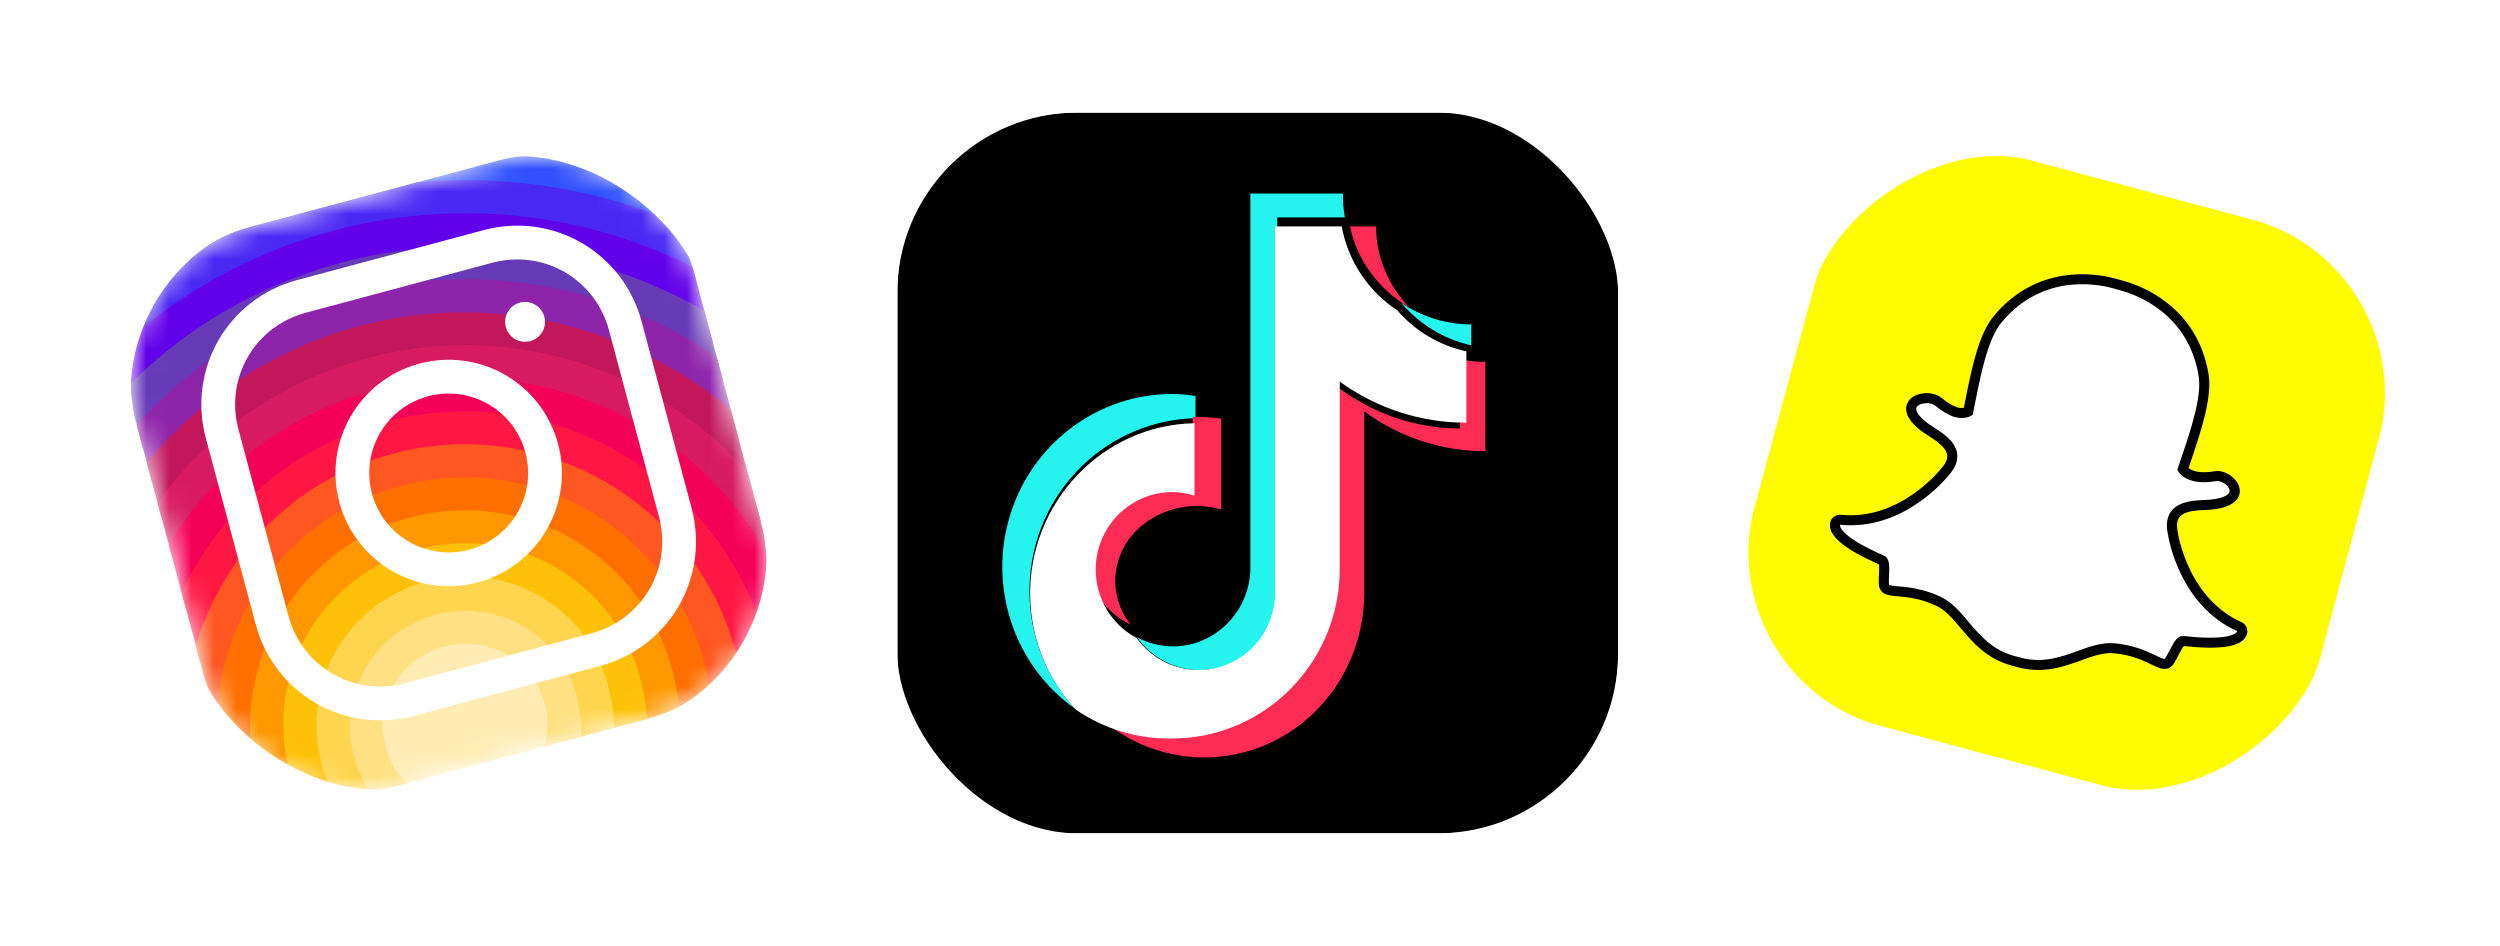 <svg width="111" height="42" viewBox="0 0 111 42" fill="none" xmlns="http://www.w3.org/2000/svg">
<mask id="mask0_2118_19765" style="mask-type:alpha" maskUnits="userSpaceOnUse" x="5" y="6" width="30" height="30">
<rect x="4.21" y="11.929" width="25.658" height="25.658" rx="7" transform="rotate(-15 4.21 11.929)" fill="#C4C4C4"/>
</mask>
<g mask="url(#mask0_2118_19765)">
<g filter="url(#filter0_f_2118_19765)">
<path d="M30.146 10.499C29.918 10.752 29.57 11.022 29.455 11.252C29.409 11.331 29.393 11.409 29.426 11.474L29.616 12.183L29.595 12.934L29.573 13.678L29.549 14.496L29.496 16.17L29.451 17.82L29.415 19.062C29.463 19.241 29.504 19.422 29.536 19.598C29.665 20.272 29.697 20.942 29.636 21.593C29.603 21.993 29.538 22.386 29.434 22.768C29.4 22.918 29.353 23.071 29.303 23.217C29.144 23.724 28.921 24.212 28.65 24.661C28.443 25.019 28.204 25.363 27.925 25.674C27.925 25.674 27.925 25.674 27.918 25.676C27.876 25.739 27.825 25.797 27.766 25.85C27.591 26.052 27.397 26.236 27.192 26.409C27.056 26.534 26.916 26.645 26.768 26.752C26.739 26.782 26.701 26.806 26.671 26.829C26.328 27.12 25.907 27.366 25.469 27.55C25.443 27.564 25.423 27.57 25.397 27.584C25.135 27.706 24.877 27.819 24.607 27.913C24.487 27.96 24.358 28.002 24.234 28.036L23.738 28.139L21.35 28.646C21.349 28.639 21.343 28.648 21.343 28.648L20.143 28.903C20.053 28.927 19.957 28.953 19.866 28.97C19.49 29.056 19.121 29.11 18.743 29.131C18.736 29.133 18.736 29.133 18.736 29.133C18.049 29.184 17.363 29.131 16.699 28.992C16.331 28.914 15.964 28.813 15.611 28.678C15.463 28.622 15.32 28.557 15.176 28.485C14.771 28.299 14.396 28.082 14.04 27.853C13.987 27.822 13.942 27.79 13.896 27.758C13.844 27.728 13.79 27.691 13.744 27.659C13.394 27.398 13.083 27.12 12.809 26.81C12.558 26.538 12.337 26.235 12.134 25.891C12.058 25.772 11.99 25.657 11.926 25.527C11.917 25.522 11.907 25.51 11.903 25.496C11.758 25.232 11.617 24.953 11.503 24.666C11.401 24.45 11.32 24.228 11.257 23.994C11.219 23.908 11.193 23.812 11.169 23.722L11.94 21.339L12.696 19.012L13.04 17.953L13.352 16.998L13.456 16.668L13.266 15.959C13.237 15.797 13.2 15.63 13.152 15.48C13.016 15 12.794 14.558 12.516 14.153C12.237 13.719 11.904 13.328 11.573 12.974C11.184 12.569 10.794 12.216 10.464 11.892C9.975 11.418 9.618 11.019 9.593 10.679C10.057 10.429 10.564 10.227 11.094 10.085L22.109 7.133C24.986 6.362 27.944 7.488 29.645 9.733C29.827 9.972 29.999 10.228 30.146 10.499Z" fill="#304FFE"/>
</g>
<g filter="url(#filter1_f_2118_19765)">
<path d="M30.838 12.172L30.887 12.358L30.085 13.163L29.573 13.677L29.009 14.241L27.882 15.377L26.777 16.485L25.648 17.613L25.201 18.065C25.289 18.396 25.288 18.721 25.21 19.037C25.104 19.493 24.834 19.919 24.455 20.323C24.07 20.729 23.566 21.108 22.977 21.443C22.977 21.443 22.975 21.436 22.97 21.445C20.689 22.735 17.266 23.342 15.316 22.566C14.772 22.35 14.344 22.022 14.079 21.584C13.996 21.436 13.929 21.27 13.883 21.098L12.556 16.148C12.536 16.043 12.439 15.958 12.288 15.888C11.836 15.692 10.887 15.644 9.833 15.623C9.012 15.615 8.136 15.621 7.392 15.599C6.804 15.579 6.298 15.537 5.98 15.453C6.04 15.179 6.12 14.899 6.21 14.631C6.796 12.962 7.991 11.527 9.593 10.678C10.057 10.428 10.564 10.226 11.094 10.084L18.529 8.091C22.399 7.748 26.211 8.343 29.645 9.732C29.827 9.971 29.999 10.227 30.146 10.498C30.391 10.919 30.593 11.367 30.744 11.85C30.779 11.952 30.808 12.062 30.838 12.172Z" fill="#4928F4"/>
</g>
<g filter="url(#filter2_f_2118_19765)">
<path d="M30.838 12.173L31.651 15.209L31.625 15.717L31.539 17.46L31.444 19.256L31.398 20.213L31.356 21.102L31.31 21.948L31.269 22.786L31.247 23.227L31.218 23.81C31.359 24.333 31.468 24.798 31.539 25.2C31.543 25.243 31.548 25.286 31.559 25.327C31.615 25.703 31.643 26.028 31.624 26.313C31.628 26.357 31.625 26.402 31.621 26.44C31.574 26.983 31.391 27.372 31.047 27.686C30.965 27.766 30.866 27.837 30.76 27.91C30.428 28.131 29.984 28.317 29.429 28.503C29.023 28.641 28.55 28.775 28.013 28.919L27.538 29.046L26.709 29.231L26.563 29.263L25.052 29.602L23.521 29.945L18.475 31.076L17.166 31.368L16.987 31.416C16.448 31.553 15.977 31.642 15.563 31.694C14.961 31.759 14.473 31.728 14.075 31.591C13.51 31.41 13.106 31.032 12.771 30.443C12.689 30.302 12.612 30.153 12.546 29.987C12.37 29.606 12.212 29.154 12.053 28.643C12.025 28.54 11.997 28.436 11.961 28.328C11.952 28.323 11.959 28.321 11.959 28.321L11.852 27.922C11.792 27.724 11.736 27.518 11.679 27.304L11.417 26.187L11.225 25.389L11.005 24.459L10.97 24.329L10.565 22.622L10.159 20.916L9.781 19.313L9.404 17.739L9.307 17.322C9.25 17.109 8.494 17.178 7.661 17.291C6.998 17.38 6.276 17.492 5.83 17.508C5.822 17.341 5.814 17.173 5.815 17.011C5.806 16.482 5.866 15.964 5.98 15.454C6.04 15.18 6.12 14.9 6.21 14.632C7.522 13.58 8.935 12.655 10.464 11.891C11.803 11.215 13.24 10.66 14.769 10.251C19.836 8.893 24.976 9.353 29.455 11.252C29.887 11.431 30.317 11.633 30.744 11.851C30.779 11.952 30.808 12.062 30.838 12.173Z" fill="#6200EA"/>
</g>
<g filter="url(#filter3_f_2118_19765)">
<path d="M31.275 13.804L32.112 16.93L31.929 17.761L31.585 19.366L31.398 20.212L31.23 20.988L31.158 21.325C31.215 21.538 31.27 21.745 31.31 21.948C31.389 22.244 31.451 22.53 31.501 22.797C31.556 23.114 31.59 23.407 31.619 23.68C31.662 24.252 31.643 24.759 31.539 25.2C31.525 25.255 31.51 25.311 31.494 25.359C31.451 25.503 31.393 25.645 31.326 25.78C31.243 25.965 31.14 26.133 31.011 26.285C30.825 26.527 30.589 26.745 30.301 26.941C29.948 27.19 29.519 27.408 28.997 27.607C28.655 27.736 28.275 27.86 27.855 27.972L27.57 28.064L26.16 28.53L26.153 28.532L24.656 29.029L23.131 29.533L21.03 30.229L18.475 31.076L18.102 31.198C17.751 31.292 17.415 31.36 17.087 31.404C17.051 31.406 17.021 31.407 16.987 31.416C16.498 31.465 16.038 31.456 15.607 31.387C15.083 31.306 14.603 31.139 14.171 30.901C13.788 30.686 13.436 30.419 13.121 30.098C13.049 30.021 12.979 29.951 12.912 29.866C12.597 29.515 12.309 29.105 12.053 28.643C12.01 28.566 11.965 28.482 11.928 28.396C11.844 28.248 11.765 28.093 11.698 27.926C11.505 27.506 11.338 27.049 11.186 26.565L11.184 26.558C11.124 26.361 11.066 26.17 11.01 25.963L10.457 25.248L10.376 25.137L10.307 25.045L9.46 23.951L9.324 23.773L8.509 22.715L7.602 21.534C7.602 21.534 7.602 21.534 7.596 21.536L6.678 20.343L6.348 19.908L6.054 18.813C5.938 18.379 5.865 17.942 5.83 17.508C5.822 17.341 5.814 17.173 5.815 17.011C6.31 16.516 6.839 16.042 7.392 15.599C8.652 14.575 10.06 13.689 11.573 12.974C12.7 12.443 13.901 11.996 15.147 11.662C20.179 10.313 25.233 10.915 29.596 12.933C29.763 13.007 29.923 13.082 30.085 13.164C30.484 13.359 30.88 13.57 31.275 13.804Z" fill="#673AB7"/>
</g>
<g filter="url(#filter4_f_2118_19765)">
<path d="M31.825 15.855L32.773 19.394L32.6 20.318L32.271 22.066L32.27 22.089C32.349 22.385 32.408 22.657 32.452 22.904C32.595 23.714 32.537 24.268 32.303 24.663C32.139 24.957 31.891 25.164 31.559 25.327C31.54 25.339 31.512 25.347 31.494 25.359C31.389 25.409 31.276 25.454 31.152 25.488C30.736 25.643 30.226 25.75 29.637 25.864C29.575 25.881 29.504 25.892 29.433 25.904C29.006 25.989 28.551 26.081 28.05 26.193C27.779 26.258 27.495 26.327 27.206 26.405L27.192 26.408L26.512 26.65L26.505 26.651L24.972 27.18L23.226 27.796L22.97 27.887L20.924 28.597L19.866 28.969L18.819 29.331C18.633 29.381 18.454 29.429 18.273 29.47C18.273 29.47 18.264 29.465 18.266 29.471C17.485 29.666 16.776 29.804 16.125 29.853C15.528 29.91 14.985 29.893 14.497 29.78C14 29.685 13.554 29.48 13.154 29.174C12.771 28.871 12.437 28.451 12.153 27.915C12.151 27.908 12.151 27.908 12.151 27.908C11.931 27.472 11.732 26.95 11.57 26.344L11.417 26.186L10.511 25.256L10.38 25.128L10.306 25.045L9.362 24.08L8.892 23.594L8.303 22.992L7.284 21.944L6.746 21.395L6.067 18.861C6.566 18.299 7.098 17.78 7.661 17.291C8.338 16.681 9.06 16.126 9.833 15.624C10.675 15.073 11.574 14.574 12.516 14.152C13.47 13.72 14.474 13.362 15.527 13.08C20.208 11.825 24.952 12.347 29.009 14.241C29.192 14.318 29.371 14.41 29.549 14.495C30.266 14.856 30.966 15.266 31.625 15.717C31.697 15.764 31.767 15.804 31.825 15.855Z" fill="#8E24AA"/>
</g>
<g filter="url(#filter5_f_2118_19765)">
<path d="M32.444 18.169L33.778 23.147C33.587 23.095 33.328 23.038 33.013 22.99C32.841 22.955 32.649 22.925 32.452 22.904C32.158 22.858 31.847 22.823 31.501 22.798C31.424 22.789 31.35 22.786 31.269 22.786C31.132 22.771 30.99 22.765 30.848 22.759C30.409 22.744 29.93 22.746 29.434 22.768C29.246 22.782 29.051 22.797 28.858 22.82C28.231 22.877 27.574 22.986 26.904 23.159C26.848 23.166 26.786 23.183 26.73 23.198L24.965 23.686L22.559 24.345L22.552 24.347L17.407 25.77C15.768 26.209 14.868 26.87 14.305 27.191C14.305 27.191 14.298 27.193 14.3 27.2C13.704 27.537 13.477 27.487 13.121 26.38C13.024 26.073 12.91 25.676 12.779 25.187L12.315 24.994L11.503 24.666L11.005 24.46L10.906 24.42L9.531 23.859L9.324 23.774L8.892 23.595L8.098 23.276L7.144 22.882L6.517 20.542C6.571 20.468 6.62 20.403 6.678 20.344C7.492 19.388 8.402 18.517 9.404 17.739C10.295 17.043 11.264 16.422 12.288 15.889C12.567 15.748 12.853 15.605 13.152 15.48C14.025 15.077 14.948 14.748 15.905 14.492C20.043 13.383 24.228 13.804 27.882 15.378C28.432 15.614 28.974 15.875 29.496 16.17C30.204 16.556 30.888 16.985 31.539 17.46C31.668 17.558 31.798 17.656 31.929 17.761C32.104 17.892 32.274 18.03 32.444 18.169Z" fill="#C2185B"/>
</g>
<g filter="url(#filter6_f_2118_19765)">
<path d="M33.184 20.929L33.789 23.187C33.909 23.634 33.986 24.086 34.017 24.535C34.063 25.201 34.012 25.864 33.874 26.506C33.732 26.581 33.56 26.628 33.36 26.652C32.906 26.692 32.335 26.602 31.705 26.453C31.676 26.453 31.645 26.447 31.62 26.439C31.424 26.395 31.22 26.347 31.011 26.285C30.593 26.183 30.148 26.066 29.707 25.963C29.613 25.944 29.52 25.924 29.433 25.903C28.932 25.794 28.422 25.709 27.925 25.673C27.925 25.673 27.925 25.673 27.918 25.675C27.813 25.666 27.7 25.659 27.59 25.66C27.168 25.655 26.75 25.693 26.364 25.796L25.548 25.779L21.935 25.706C21.935 25.706 21.935 25.706 21.928 25.708L19.709 25.661L19.703 25.663L18.738 25.641C16.149 26.334 14.854 27.862 13.97 27.649C13.625 27.571 13.339 27.22 13.067 26.452C12.987 26.237 12.914 25.991 12.836 25.702L11.926 25.525L11.888 25.521L11.881 25.523L11.225 25.389L10.51 25.255L10.457 25.248L10.323 25.217L8.798 24.924L7.631 24.699L6.998 22.337C7.088 22.203 7.186 22.073 7.284 21.944C7.387 21.805 7.492 21.674 7.595 21.535C7.602 21.534 7.602 21.534 7.602 21.534C8.258 20.731 8.98 19.984 9.781 19.312C10.712 18.516 11.742 17.82 12.851 17.25C13.012 17.162 13.18 17.073 13.352 16.997C14.28 16.549 15.259 16.184 16.285 15.909C19.913 14.937 23.56 15.221 26.776 16.485C27.709 16.854 28.604 17.301 29.451 17.819C30.148 18.245 30.817 18.73 31.444 19.255C31.491 19.294 31.539 19.333 31.584 19.365C31.939 19.669 32.274 19.985 32.6 20.318C32.807 20.513 32.995 20.721 33.184 20.929Z" fill="#D81B60"/>
</g>
<g filter="url(#filter7_f_2118_19765)">
<path d="M34.017 24.535C34.063 25.201 34.012 25.864 33.874 26.506C33.812 26.796 33.732 27.076 33.636 27.352C33.578 27.523 33.512 27.688 33.444 27.846C33.17 27.817 32.769 27.776 32.28 27.745C32.28 27.745 32.28 27.745 32.279 27.738C31.91 27.712 31.491 27.691 31.047 27.684C30.921 27.681 30.794 27.678 30.661 27.677C30.137 27.677 29.596 27.697 29.082 27.761C28.651 27.803 28.234 27.87 27.855 27.972L27.514 27.967L27.507 27.969L25.712 27.933L24.607 27.912L23.376 27.888L23.369 27.89L22.97 27.886L18.127 27.796L16.733 27.771L15.709 27.802L14.04 27.851L13.834 27.855C13.834 27.855 13.834 27.855 13.827 27.857L12.153 27.914C12.151 27.907 12.151 27.907 12.151 27.907L11.852 27.921L11.698 27.925L10.477 27.965L10.337 27.965L9.143 27.422L8.249 27.005L7.497 24.196C7.685 23.88 7.884 23.576 8.098 23.275C8.161 23.177 8.232 23.084 8.303 22.991C8.367 22.9 8.438 22.807 8.509 22.715C9.008 22.072 9.555 21.468 10.159 20.915C10.925 20.193 11.772 19.553 12.696 19.01C12.872 18.897 13.05 18.79 13.239 18.695C14.292 18.11 15.438 17.648 16.663 17.32C19.74 16.495 22.853 16.657 25.648 17.613C27.037 18.09 28.352 18.755 29.536 19.596C30.136 20.019 30.703 20.479 31.23 20.987C31.277 21.026 31.316 21.06 31.356 21.101C31.674 21.407 31.982 21.73 32.271 22.066C32.536 22.364 32.779 22.668 33.013 22.989C33.381 23.48 33.711 23.997 34.017 24.535Z" fill="#F50057"/>
</g>
<g filter="url(#filter8_f_2118_19765)">
<path d="M33.636 27.353C33.579 27.523 33.512 27.689 33.444 27.847C33.243 28.307 33.004 28.74 32.714 29.142C32.462 29.497 32.182 29.831 31.873 30.135C31.726 30.137 31.577 30.133 31.418 30.117C30.921 30.08 30.376 29.946 29.862 29.788C29.088 29.546 28.395 29.244 28.085 29.106C27.967 29.049 27.907 29.021 27.907 29.021L26.709 29.231L26.561 29.256L25.012 29.531L23.405 29.814L21.03 30.229L17.267 30.891L17.251 30.887L15.789 30.608L14.311 30.325L13.121 30.098L12.865 30.048L12.546 29.986L11.441 29.773L9.972 29.495L9.512 29.405L8.886 29.381L8.061 26.303C8.282 25.831 8.528 25.374 8.799 24.925C8.974 24.642 9.163 24.355 9.362 24.081C9.394 24.035 9.426 23.99 9.46 23.951C9.478 23.909 9.507 23.879 9.531 23.858C9.849 23.419 10.196 23.009 10.565 22.622C10.988 22.162 11.447 21.729 11.94 21.339C12.467 20.91 13.033 20.515 13.634 20.169C14.671 19.552 15.818 19.067 17.043 18.739C19.852 17.986 22.676 18.145 25.21 19.037C26.831 19.607 28.332 20.473 29.636 21.592C30.064 21.95 30.464 22.344 30.848 22.758C30.986 22.913 31.123 23.068 31.247 23.227C31.375 23.377 31.497 23.529 31.619 23.68C31.86 24 32.086 24.323 32.303 24.663C32.708 25.292 33.061 25.95 33.36 26.652C33.459 26.884 33.551 27.118 33.636 27.353Z" fill="#FF1744"/>
</g>
<g filter="url(#filter9_f_2118_19765)">
<path d="M32.673 28.961C32.688 29.016 32.704 29.078 32.714 29.142C32.462 29.497 32.182 29.831 31.873 30.135C31.744 30.258 31.614 30.381 31.474 30.492C31.336 30.611 31.197 30.722 31.048 30.828C30.781 30.767 30.423 30.7 30.047 30.646C29.515 30.56 28.947 30.506 28.531 30.551C28.429 30.556 28.338 30.573 28.255 30.595L27.088 30.753L27.074 30.757L25.62 30.947L24.152 31.141L23.469 31.236L18.083 31.956C17.746 32.046 17.383 32.121 16.998 32.173C16.532 32.253 16.039 32.312 15.538 32.342C15.048 32.385 14.543 32.402 14.058 32.407C13.553 32.424 13.05 32.419 12.583 32.411C12.04 32.394 11.533 32.375 11.105 32.35C10.754 32.333 10.453 32.31 10.219 32.292C10.016 32.029 9.83 31.747 9.669 31.451C9.381 30.952 9.161 30.406 9.006 29.828L8.698 28.678C8.82 28.254 8.965 27.832 9.143 27.423C9.459 26.645 9.858 25.903 10.323 25.218C10.337 25.184 10.359 25.156 10.376 25.137L10.381 25.128C10.542 24.878 10.717 24.647 10.906 24.419C10.927 24.384 10.948 24.356 10.97 24.328C11.059 24.216 11.153 24.102 11.257 23.993C12.063 23.062 13.01 22.247 14.079 21.584C15.092 20.959 16.21 20.475 17.421 20.15C19.824 19.506 22.258 19.614 24.456 20.324C26.077 20.841 27.582 21.692 28.858 22.819C29.01 22.948 29.156 23.078 29.303 23.216C29.994 23.894 30.619 24.657 31.152 25.488C31.214 25.582 31.269 25.678 31.326 25.78C31.431 25.951 31.531 26.131 31.624 26.313C31.65 26.358 31.677 26.402 31.706 26.453C31.918 26.861 32.109 27.297 32.279 27.739C32.281 27.746 32.281 27.746 32.281 27.746C32.431 28.141 32.562 28.548 32.673 28.961Z" fill="#FF5722"/>
</g>
<g filter="url(#filter10_f_2118_19765)">
<path d="M31.254 29.342C31.319 29.583 31.375 29.848 31.418 30.117C31.437 30.244 31.457 30.372 31.474 30.493C31.336 30.611 31.196 30.722 31.048 30.828C30.769 31.029 30.478 31.21 30.173 31.365C29.966 31.473 29.75 31.575 29.528 31.656L29.521 31.658C29.273 31.584 28.983 31.492 28.68 31.382C28.132 31.182 27.552 30.946 27.087 30.753C27.079 30.748 27.079 30.748 27.07 30.743C26.581 30.542 26.229 30.386 26.229 30.386L25.506 30.609L24.115 31.033L23.468 31.236L20.864 32.037L18.663 32.715C18.52 32.761 18.348 32.807 18.133 32.858L18.126 32.859C17.835 32.93 17.485 33.002 17.097 33.069C16.648 33.152 16.154 33.24 15.653 33.323C15.163 33.395 14.666 33.469 14.19 33.538C13.666 33.619 13.168 33.686 12.74 33.742C12.405 33.787 12.114 33.828 11.879 33.862C11.627 33.693 11.394 33.512 11.163 33.309C10.815 33.003 10.497 32.668 10.219 32.292C10.016 32.029 9.83 31.747 9.669 31.451C9.704 30.785 9.811 30.136 9.971 29.496C10.098 28.975 10.271 28.464 10.476 27.966C10.678 27.477 10.913 27.008 11.186 26.566L11.184 26.559C11.26 26.428 11.337 26.304 11.416 26.187C11.561 25.956 11.717 25.737 11.881 25.523L11.888 25.522C11.891 25.506 11.898 25.504 11.903 25.495C12.033 25.32 12.174 25.157 12.314 24.994C13.147 24.026 14.158 23.201 15.316 22.567C16.082 22.147 16.913 21.807 17.801 21.569C19.55 21.1 21.314 21.077 22.97 21.445L22.977 21.444C24.395 21.75 25.732 22.336 26.904 23.158C27.544 23.592 28.13 24.099 28.65 24.661C29.009 25.037 29.339 25.442 29.636 25.864C29.661 25.902 29.684 25.933 29.707 25.964C29.916 26.276 30.116 26.607 30.301 26.941C30.431 27.179 30.55 27.428 30.661 27.678C30.697 27.757 30.731 27.829 30.76 27.91C30.956 28.366 31.122 28.846 31.254 29.342Z" fill="#FF6F00"/>
</g>
<g filter="url(#filter11_f_2118_19765)">
<path d="M29.843 29.719L29.861 29.788C29.924 30.021 29.983 30.323 30.047 30.645C30.089 30.885 30.133 31.131 30.173 31.364C29.966 31.471 29.75 31.573 29.528 31.655L29.521 31.657C29.269 31.761 29.018 31.843 28.749 31.915L27.544 32.238L27.262 32.233L25.796 32.183L24.308 32.139L20.864 32.036L19.377 31.992C19.377 31.992 18.866 32.372 18.133 32.856L18.126 32.858C17.844 33.044 17.536 33.245 17.207 33.451C16.795 33.702 16.355 33.96 15.915 34.189C15.462 34.428 15.009 34.638 14.592 34.786C14.464 34.835 14.335 34.877 14.219 34.909C13.776 34.798 13.336 34.643 12.923 34.452C12.56 34.283 12.213 34.088 11.879 33.861C11.627 33.692 11.394 33.511 11.163 33.307C11.128 32.985 11.102 32.667 11.105 32.349C11.092 31.474 11.205 30.603 11.44 29.772C11.566 29.303 11.722 28.841 11.927 28.395C11.928 28.372 11.944 28.346 11.961 28.327C11.952 28.322 11.959 28.32 11.959 28.32C12.017 28.179 12.084 28.043 12.152 27.914C12.151 27.907 12.151 27.907 12.151 27.907C12.352 27.529 12.563 27.162 12.808 26.809C12.894 26.69 12.973 26.572 13.067 26.451C13.082 26.425 13.099 26.406 13.121 26.378C14.352 24.779 16.095 23.545 18.181 22.986C20.549 22.351 22.942 22.662 24.965 23.684C25.939 24.183 26.834 24.851 27.589 25.659C27.649 25.717 27.711 25.782 27.765 25.848C27.86 25.956 27.957 26.07 28.049 26.193C28.41 26.627 28.729 27.103 28.997 27.606C29.025 27.658 29.053 27.709 29.082 27.761C29.205 28 29.324 28.249 29.428 28.502C29.592 28.893 29.73 29.299 29.843 29.719Z" fill="#FF9800"/>
</g>
<g filter="url(#filter12_f_2118_19765)">
<path d="M28.425 30.099C28.462 30.236 28.495 30.39 28.531 30.55C28.585 30.808 28.639 31.089 28.68 31.381C28.712 31.557 28.731 31.736 28.749 31.916L24.977 32.926L24.216 33.005L21.244 33.314L20.821 33.361L19.851 33.459C19.445 33.568 18.612 33.983 17.728 34.404C17.264 34.624 16.794 34.853 16.363 35.035C16.309 35.057 16.256 35.079 16.21 35.098L16.203 35.1C15.694 35.126 15.183 35.093 14.687 35.005C14.533 34.98 14.377 34.948 14.219 34.909C13.776 34.799 13.336 34.644 12.923 34.452C12.894 34.371 12.869 34.304 12.859 34.27C12.811 34.091 12.772 33.917 12.74 33.741C12.649 33.293 12.597 32.849 12.583 32.41C12.566 31.744 12.624 31.079 12.771 30.442C12.794 30.31 12.825 30.176 12.864 30.048C12.877 29.985 12.899 29.928 12.912 29.865C12.982 29.633 13.068 29.403 13.154 29.173C13.342 28.717 13.569 28.272 13.827 27.857C13.834 27.855 13.834 27.855 13.834 27.855C13.854 27.82 13.874 27.785 13.896 27.757C13.923 27.72 13.941 27.678 13.97 27.648C14.075 27.488 14.183 27.341 14.3 27.199C14.298 27.192 14.305 27.19 14.305 27.19C15.346 25.87 16.804 24.867 18.559 24.397C19.922 24.032 21.281 24.037 22.552 24.346L22.559 24.344C23.649 24.612 24.665 25.1 25.548 25.778C25.891 26.041 26.212 26.331 26.505 26.651L26.512 26.649C26.565 26.709 26.617 26.768 26.67 26.828C26.986 27.179 27.265 27.561 27.507 27.969L27.514 27.967C27.53 28 27.553 28.03 27.569 28.063C27.731 28.337 27.881 28.621 28.012 28.918C28.036 28.978 28.061 29.045 28.085 29.105C28.221 29.423 28.333 29.755 28.425 30.099Z" fill="#FFC107"/>
</g>
<g filter="url(#filter13_f_2118_19765)">
<path d="M26.993 30.401C27.023 30.511 27.054 30.628 27.07 30.742L27.072 30.749C27.074 30.756 27.074 30.756 27.074 30.756C27.193 31.255 27.255 31.762 27.263 32.233C27.27 32.26 27.269 32.283 27.262 32.314L24.047 33.175L21.244 33.314L20.872 33.333L20.821 33.361L18.044 34.755L17.92 34.817L17.735 34.867C17.294 34.985 16.849 35.06 16.407 35.09C16.341 35.093 16.276 35.095 16.21 35.098L16.203 35.1C15.694 35.126 15.183 35.093 14.687 35.005C14.653 34.933 14.619 34.861 14.592 34.787C14.464 34.504 14.361 34.199 14.278 33.889C14.246 33.772 14.215 33.655 14.191 33.536C14.112 33.159 14.069 32.78 14.057 32.406C14.042 32.13 14.05 31.855 14.075 31.59C14.093 31.356 14.127 31.126 14.17 30.9C14.207 30.706 14.259 30.515 14.311 30.324C14.365 30.14 14.428 29.961 14.497 29.78C14.671 29.327 14.901 28.89 15.176 28.484C15.334 28.25 15.515 28.017 15.709 27.802C16.537 26.872 17.638 26.164 18.939 25.815C19.194 25.747 19.446 25.694 19.696 25.664L19.71 25.66C20.468 25.546 21.212 25.568 21.928 25.708C21.935 25.706 21.935 25.706 21.935 25.706C23.065 25.927 24.109 26.437 24.972 27.18C25.116 27.303 25.263 27.441 25.397 27.582C25.508 27.693 25.613 27.812 25.712 27.933C25.866 28.121 26.016 28.324 26.153 28.531L26.16 28.529C26.304 28.763 26.441 29 26.561 29.255L26.563 29.262C26.74 29.62 26.886 30.002 26.993 30.401Z" fill="#FFD54F"/>
</g>
<g filter="url(#filter14_f_2118_19765)">
<path d="M25.614 30.927L25.62 30.948C25.728 31.354 25.787 31.766 25.796 32.184C25.806 32.359 25.802 32.537 25.782 32.712L22.698 33.538L21.006 33.527L19.545 34.383L17.735 34.868C17.294 34.986 16.849 35.061 16.407 35.091C16.388 35.074 16.375 35.056 16.363 35.037C16.187 34.767 16.032 34.491 15.915 34.19C15.834 33.998 15.765 33.795 15.707 33.582C15.685 33.499 15.661 33.41 15.653 33.323C15.573 32.998 15.537 32.668 15.538 32.343C15.524 32.126 15.533 31.909 15.563 31.695C15.565 31.591 15.582 31.49 15.607 31.388C15.647 31.126 15.71 30.866 15.789 30.608C15.881 30.348 15.991 30.097 16.125 29.854C16.279 29.547 16.466 29.254 16.699 28.992C17.087 28.512 17.567 28.103 18.127 27.798C18.497 27.581 18.902 27.413 19.336 27.297C20.713 26.928 22.093 27.148 23.226 27.797C23.269 27.822 23.322 27.852 23.369 27.891L23.376 27.889C23.5 27.967 23.617 28.046 23.738 28.139C24.079 28.394 24.387 28.688 24.655 29.03C24.786 29.186 24.905 29.354 25.011 29.532C25.026 29.558 25.038 29.576 25.052 29.602C25.239 29.914 25.395 30.248 25.507 30.609C25.548 30.709 25.584 30.817 25.614 30.927Z" fill="#FFE082"/>
</g>
<g filter="url(#filter15_f_2118_19765)">
<path d="M24.203 31.303C24.278 31.586 24.316 31.863 24.308 32.138C24.313 32.432 24.28 32.721 24.216 33.004C24.206 33.051 24.178 33.14 24.178 33.14L18.065 34.778C18.056 34.773 18.046 34.761 18.044 34.754C17.926 34.645 17.822 34.533 17.728 34.403C17.506 34.123 17.331 33.801 17.207 33.451C17.172 33.372 17.148 33.282 17.125 33.2C17.114 33.158 17.102 33.11 17.097 33.067C17.023 32.762 16.987 32.462 16.998 32.171C17 31.905 17.029 31.654 17.087 31.402C17.087 31.402 17.092 31.394 17.09 31.387C17.134 31.22 17.184 31.052 17.251 30.886C17.466 30.341 17.814 29.85 18.266 29.47C18.273 29.469 18.273 29.469 18.273 29.469C18.416 29.342 18.57 29.227 18.736 29.131C18.736 29.131 18.736 29.131 18.743 29.129C19.034 28.948 19.365 28.807 19.716 28.713C20.122 28.604 20.531 28.561 20.924 28.596C21.064 28.595 21.203 28.617 21.343 28.646C21.343 28.646 21.343 28.646 21.35 28.644C22.018 28.768 22.639 29.074 23.13 29.532C23.227 29.617 23.318 29.71 23.405 29.813C23.445 29.854 23.488 29.901 23.521 29.944C23.775 30.259 23.977 30.626 24.115 31.032C24.131 31.064 24.14 31.099 24.151 31.14C24.173 31.193 24.188 31.248 24.203 31.303Z" fill="#FFECB3"/>
</g>
<path d="M21.654 10.944L13.393 13.158C10.708 13.877 9.146 16.583 9.865 19.268L12.079 27.529C12.798 30.214 15.504 31.777 18.189 31.057L26.45 28.844C29.135 28.124 30.697 25.418 29.978 22.733L27.764 14.472C27.045 11.787 24.339 10.225 21.654 10.944Z" stroke="white" stroke-width="1.5" stroke-miterlimit="10" stroke-linecap="round" stroke-linejoin="round"/>
<path d="M23.543 15.145C24.015 15.019 24.295 14.534 24.169 14.062C24.042 13.59 23.557 13.31 23.085 13.436C22.613 13.562 22.333 14.048 22.46 14.52C22.586 14.992 23.071 15.272 23.543 15.145Z" fill="white"/>
<path d="M21.029 25.131C23.31 24.52 24.663 22.175 24.052 19.894C23.441 17.612 21.096 16.259 18.815 16.87C16.534 17.481 15.18 19.826 15.791 22.107C16.402 24.388 18.747 25.742 21.029 25.131Z" stroke="white" stroke-width="1.5" stroke-miterlimit="10" stroke-linecap="round" stroke-linejoin="round"/>
</g>
<rect x="0.938" y="10.04" width="31" height="31" rx="10.5" transform="rotate(-15 0.938 10.04)" stroke="white" stroke-width="5"/>
<path d="M63.974 37H47.712C43.367 37 39.843 33.477 39.843 29.13V12.869C39.843 8.523 43.367 5 47.712 5H63.974C68.32 5 71.843 8.523 71.843 12.869V29.13C71.844 33.477 68.321 37 63.974 37Z" fill="black"/>
<path d="M53.082 18.569V17.582C52.745 17.528 52.405 17.498 52.064 17.493C48.764 17.486 45.842 19.663 44.851 22.865C43.86 26.068 45.03 29.556 47.738 31.474C44.896 28.379 45.058 23.525 48.1 20.633C49.455 19.346 51.228 18.611 53.082 18.569Z" fill="#25F4EE"/>
<path d="M53.265 29.752C55.11 29.749 56.626 28.27 56.708 26.394V9.653H59.713C59.651 9.304 59.622 8.949 59.626 8.594H55.516V25.318C55.447 27.203 53.927 28.697 52.073 28.7C51.519 28.696 50.974 28.556 50.483 28.296C50.801 28.745 51.219 29.11 51.702 29.363C52.186 29.616 52.721 29.749 53.265 29.752ZM65.325 15.333V14.403C64.219 14.403 63.137 14.07 62.216 13.447C63.023 14.403 64.115 15.065 65.325 15.333Z" fill="#25F4EE"/>
<path d="M62.58 13.659C61.624 12.662 61.097 11.38 61.097 10.053H59.941C60.09 10.787 60.401 11.485 60.855 12.105C61.309 12.725 61.896 13.254 62.58 13.659ZM51.882 21.461C49.874 21.471 48.254 22.969 48.264 24.808C48.268 25.411 48.45 26.003 48.792 26.518C49.134 27.035 49.623 27.456 50.206 27.737C49.031 26.252 49.394 24.174 51.016 23.098C51.636 22.686 52.382 22.465 53.147 22.466C53.511 22.471 53.872 22.523 54.22 22.621V18.585C53.865 18.536 53.506 18.51 53.147 18.508H52.954V21.577C52.605 21.49 52.243 21.451 51.882 21.461Z" fill="#FE2C55"/>
<path d="M64.825 15.947V19.026C62.897 19.022 61.019 18.395 59.457 17.233V25.321C59.449 29.357 56.264 32.625 52.337 32.625C50.879 32.628 49.456 32.165 48.264 31.301C50.936 34.255 55.432 34.423 58.306 31.677C59.022 30.994 59.592 30.166 59.982 29.246C60.372 28.326 60.573 27.333 60.574 26.33V18.264C62.141 19.418 64.021 20.037 65.949 20.034V16.071C65.571 16.069 65.195 16.028 64.825 15.947Z" fill="#FE2C55"/>
<path d="M59.486 25.27V16.945C61.124 18.134 63.09 18.771 65.107 18.767V15.598C63.916 15.343 62.839 14.704 62.038 13.776C61.398 13.358 60.85 12.812 60.426 12.171C60.002 11.531 59.711 10.81 59.572 10.053H56.612V26.45C56.535 28.347 54.954 29.822 53.079 29.745C52.566 29.724 52.064 29.585 51.612 29.34C51.159 29.094 50.767 28.748 50.466 28.327C48.806 27.443 48.168 25.364 49.043 23.684C49.33 23.133 49.759 22.671 50.286 22.347C50.812 22.024 51.416 21.851 52.032 21.848C52.372 21.852 52.71 21.904 53.034 22.007V18.791C48.936 18.861 45.67 22.327 45.739 26.474C45.771 28.352 46.496 30.149 47.773 31.513C49.031 32.373 50.522 32.818 52.04 32.788C56.147 32.787 59.477 29.424 59.486 25.27Z" fill="white"/>
<rect x="37.343" y="2.5" width="37" height="37" rx="10.5" stroke="white" stroke-width="5"/>
<path d="M102.669 30.534L102.669 30.535C102.504 31.088 102.349 31.648 102.107 32.177C101.85 32.736 101.554 33.27 101.14 33.729C100.579 34.35 99.911 34.823 99.141 35.149C98.588 35.383 98.012 35.532 97.41 35.563C96.534 35.607 95.674 35.483 94.828 35.262C94.3 35.124 93.77 34.996 93.244 34.852C89.419 33.81 85.579 32.828 81.764 31.751C81.258 31.608 80.774 31.412 80.3 31.188C79.391 30.757 78.656 30.123 78.106 29.285C77.465 28.309 77.143 27.238 77.183 26.06C77.21 25.291 77.365 24.544 77.555 23.805L77.594 23.657C77.61 23.6 80.975 11.127 81.022 10.962C81.148 10.511 81.302 10.07 81.507 9.647C81.756 9.131 82.044 8.641 82.436 8.219C82.85 7.774 83.319 7.399 83.855 7.105C84.675 6.655 85.546 6.415 86.485 6.416C87.333 6.417 88.153 6.586 88.967 6.805C88.968 6.805 88.974 6.798 88.975 6.794L101.289 10.093C101.288 10.098 101.287 10.102 101.286 10.106C101.745 10.238 102.209 10.358 102.653 10.538C103.139 10.736 103.613 10.963 104.042 11.267C104.718 11.745 105.254 12.352 105.656 13.078C106.112 13.9 106.354 14.774 106.354 15.717C106.355 16.559 106.186 17.371 105.971 18.178" fill="#FFFC00"/>
<path d="M89.347 29.561C89.399 29.575 89.45 29.586 89.488 29.595C89.518 29.605 89.548 29.615 89.58 29.623C90.681 29.918 91.556 29.601 92.328 29.32C92.882 29.119 93.403 28.929 93.941 28.983C94.205 29.009 94.462 29.055 94.705 29.12C95.143 29.238 95.471 29.398 95.711 29.514C95.858 29.586 95.985 29.648 96.089 29.675C96.197 29.704 96.335 29.716 96.44 29.545C96.523 29.41 96.592 29.277 96.659 29.148C96.826 28.827 96.936 28.634 97.071 28.648C98.509 28.808 99.409 28.716 99.673 28.383C99.7 28.348 99.72 28.311 99.733 28.272C99.769 28.162 99.716 28.042 99.609 27.994C98.559 27.521 97.737 26.686 97.165 25.511C96.722 24.601 96.597 23.812 96.584 23.725C96.583 23.721 96.582 23.717 96.582 23.713C96.508 23.35 96.55 23.065 96.707 22.866C96.996 22.498 97.636 22.471 98.059 22.453C98.164 22.449 98.263 22.445 98.344 22.436C98.726 22.393 99.372 22.26 99.401 21.846C99.423 21.544 99.093 21.241 98.782 21.157C98.696 21.134 98.615 21.129 98.543 21.141C98.149 21.21 97.811 21.208 97.539 21.135C97.202 21.044 97.073 20.874 97.043 20.827C97.1 20.651 97.163 20.466 97.222 20.291C97.222 20.291 97.223 20.289 97.223 20.289C97.636 19.063 98.151 17.538 97.988 16.54C97.501 13.554 95.008 12.664 94.257 12.463C94.237 12.457 93.93 12.372 93.93 12.372C93.916 12.368 93.901 12.364 93.885 12.36C93.131 12.158 90.523 11.681 88.606 14.025C87.966 14.808 87.649 16.387 87.394 17.657L87.382 17.718C87.347 17.89 87.314 18.053 87.281 18.211C87.235 18.235 87.055 18.312 86.748 18.242C86.492 18.163 86.216 18.001 85.929 17.762C85.841 17.688 85.731 17.648 85.655 17.627C85.54 17.596 85.417 17.587 85.309 17.601L85.303 17.602C84.999 17.625 84.764 17.771 84.706 17.975C84.651 18.165 84.718 18.489 85.35 18.954C85.415 19.002 85.499 19.055 85.588 19.112C85.946 19.339 86.486 19.682 86.552 20.145C86.589 20.396 86.483 20.664 86.238 20.941C86.235 20.944 86.233 20.947 86.23 20.95C86.15 21.051 84.243 23.413 81.475 23.135C81.359 23.123 81.252 23.2 81.229 23.314C81.22 23.355 81.219 23.398 81.226 23.442C81.287 23.859 82.021 24.388 83.346 24.97C83.471 25.024 83.47 25.246 83.454 25.606C83.447 25.754 83.442 25.9 83.446 26.056C83.45 26.203 83.521 26.293 83.665 26.331L83.687 26.337C83.78 26.362 83.917 26.381 84.093 26.394C84.4 26.416 84.742 26.451 85.159 26.563C85.402 26.628 85.648 26.716 85.89 26.826C86.381 27.048 86.739 27.473 87.117 27.923C87.646 28.553 88.245 29.265 89.347 29.561Z" fill="white"/>
<path d="M93.775 12.789C93.081 12.603 90.645 12.147 88.853 14.337C88.263 15.058 87.959 16.569 87.716 17.783C87.677 17.975 87.639 18.162 87.602 18.34L87.586 18.416L87.52 18.459C87.493 18.476 87.248 18.623 86.815 18.524L86.808 18.523L86.801 18.521C86.52 18.434 86.225 18.262 85.921 18.009C85.877 17.972 85.812 17.942 85.74 17.923C85.658 17.901 85.567 17.893 85.487 17.904L85.475 17.905C85.277 17.919 85.117 18.003 85.086 18.11C85.069 18.17 85.056 18.401 85.633 18.825C85.689 18.866 85.765 18.914 85.853 18.97C86.237 19.213 86.817 19.581 86.897 20.134C86.942 20.445 86.821 20.766 86.537 21.087C86.414 21.242 84.505 23.582 81.697 23.299C81.694 23.311 81.694 23.326 81.697 23.344C81.714 23.463 81.905 23.907 83.636 24.665C83.906 24.784 83.892 25.114 83.875 25.499C83.869 25.637 83.863 25.776 83.867 25.923C83.869 25.967 83.87 25.97 83.915 25.982C83.921 25.983 83.928 25.985 83.936 25.988C84.016 26.009 84.142 26.025 84.29 26.035C84.559 26.055 84.926 26.088 85.374 26.208C85.623 26.275 85.875 26.366 86.122 26.477C86.65 26.716 87.014 27.15 87.401 27.609C87.92 28.226 88.456 28.864 89.463 29.133C89.507 29.145 89.551 29.155 89.594 29.165L89.606 29.167L89.617 29.171C89.641 29.18 89.665 29.188 89.691 29.194C90.698 29.464 91.481 29.18 92.239 28.905C92.803 28.701 93.337 28.508 93.913 28.565C94.182 28.592 94.446 28.639 94.695 28.706C95.143 28.826 95.475 28.988 95.718 29.105C95.852 29.17 95.967 29.226 96.047 29.248C96.112 29.265 96.115 29.262 96.141 29.219C96.218 29.094 96.283 28.968 96.347 28.845C96.525 28.503 96.678 28.208 96.972 28.24C98.849 28.449 99.237 28.159 99.312 28.066C99.323 28.051 99.33 28.038 99.334 28.025C96.761 26.866 96.278 23.886 96.249 23.69C96.163 23.27 96.219 22.931 96.414 22.684C96.76 22.246 97.446 22.217 97.899 22.198C98.004 22.194 98.094 22.19 98.163 22.182C98.764 22.116 98.988 21.947 98.998 21.811C99.009 21.653 98.788 21.431 98.559 21.37C98.508 21.356 98.46 21.352 98.423 21.359C98.005 21.431 97.643 21.428 97.345 21.348C96.878 21.223 96.727 20.952 96.711 20.921L96.676 20.852L96.7 20.778C96.756 20.605 96.817 20.425 96.88 20.239C97.276 19.066 97.769 17.607 97.618 16.687C97.162 13.905 94.838 13.077 94.137 12.889C94.12 12.885 93.815 12.8 93.815 12.8C93.803 12.797 93.789 12.793 93.775 12.789ZM93.889 12.361L93.89 12.361C93.906 12.365 93.921 12.369 93.935 12.373C94.049 12.405 94.236 12.457 94.253 12.462C94.663 12.572 95.47 12.849 96.25 13.471C96.696 13.826 97.07 14.245 97.362 14.716C97.711 15.278 97.946 15.918 98.061 16.619C98.229 17.645 97.718 19.162 97.307 20.38L97.306 20.382C97.262 20.513 97.216 20.649 97.172 20.782C97.225 20.826 97.316 20.881 97.46 20.92C97.694 20.982 97.991 20.983 98.343 20.922C98.447 20.904 98.558 20.911 98.674 20.942C98.861 20.992 99.043 21.099 99.187 21.244C99.369 21.426 99.46 21.639 99.446 21.845C99.436 21.98 99.367 22.235 99.01 22.417C98.814 22.517 98.547 22.587 98.216 22.623C98.13 22.633 98.028 22.637 97.921 22.641C97.55 22.657 96.988 22.681 96.768 22.959C96.657 23.1 96.63 23.317 96.689 23.605C96.691 23.613 96.692 23.62 96.693 23.628C96.705 23.709 96.823 24.448 97.242 25.306C97.479 25.793 97.769 26.225 98.103 26.59C98.51 27.035 98.986 27.382 99.519 27.622C99.728 27.716 99.832 27.95 99.761 28.165C99.741 28.227 99.709 28.286 99.667 28.34C99.666 28.34 99.666 28.34 99.666 28.341C99.523 28.521 99.271 28.64 98.897 28.703C98.44 28.781 97.789 28.775 96.963 28.685C96.902 28.75 96.81 28.928 96.746 29.05C96.679 29.18 96.61 29.313 96.525 29.451C96.433 29.601 96.255 29.762 95.933 29.676C95.811 29.643 95.677 29.578 95.523 29.503C95.297 29.393 94.988 29.243 94.581 29.134C94.356 29.074 94.117 29.031 93.871 29.006C93.398 28.959 92.934 29.127 92.397 29.322C91.611 29.607 90.722 29.929 89.577 29.622C89.546 29.614 89.514 29.605 89.484 29.594C89.446 29.586 89.399 29.575 89.349 29.561C88.204 29.254 87.595 28.53 87.057 27.891L87.057 27.89C86.689 27.453 86.371 27.077 85.938 26.881C85.713 26.779 85.485 26.697 85.259 26.636C84.871 26.532 84.55 26.499 84.261 26.478C84.072 26.465 83.929 26.444 83.822 26.416L83.811 26.413L83.8 26.41C83.565 26.347 83.426 26.173 83.419 25.931C83.415 25.772 83.421 25.625 83.427 25.477C83.433 25.349 83.442 25.142 83.422 25.055C82.661 24.72 82.094 24.4 81.737 24.104C81.446 23.863 81.287 23.634 81.253 23.407C81.243 23.339 81.244 23.272 81.258 23.207C81.304 22.985 81.512 22.834 81.74 22.857C84.322 23.118 86.109 20.906 86.183 20.812C86.188 20.805 86.194 20.799 86.199 20.793C86.393 20.574 86.479 20.372 86.453 20.194C86.402 19.844 85.927 19.543 85.613 19.343C85.522 19.286 85.436 19.231 85.367 19.18C85.064 18.958 84.862 18.75 84.746 18.545C84.608 18.301 84.62 18.106 84.655 17.985C84.739 17.694 85.036 17.494 85.432 17.463C85.567 17.446 85.713 17.457 85.855 17.495C85.951 17.52 86.091 17.572 86.209 17.67C86.463 17.882 86.702 18.024 86.922 18.094C87.042 18.12 87.132 18.117 87.192 18.107C87.216 17.991 87.24 17.871 87.265 17.747L87.276 17.693C87.529 16.432 87.844 14.862 88.504 14.056C88.955 13.504 89.481 13.066 90.066 12.754C90.556 12.492 91.091 12.317 91.657 12.233C92.641 12.087 93.478 12.251 93.889 12.361Z" fill="#020202"/>
<rect x="3.062" y="-1.768" width="31" height="31" rx="10.5" transform="matrix(-0.966 -0.259 -0.259 0.966 113.249 12.54)" stroke="white" stroke-width="5"/>
<defs>
<filter id="filter0_f_2118_19765" x="-0.407" y="-3.108" width="40.553" height="42.26" filterUnits="userSpaceOnUse" color-interpolation-filters="sRGB">
<feFlood flood-opacity="0" result="BackgroundImageFix"/>
<feBlend mode="normal" in="SourceGraphic" in2="BackgroundImageFix" result="shape"/>
<feGaussianBlur stdDeviation="5" result="effect1_foregroundBlur_2118_19765"/>
</filter>
<filter id="filter1_f_2118_19765" x="-4.02" y="-2.004" width="44.907" height="34.914" filterUnits="userSpaceOnUse" color-interpolation-filters="sRGB">
<feFlood flood-opacity="0" result="BackgroundImageFix"/>
<feBlend mode="normal" in="SourceGraphic" in2="BackgroundImageFix" result="shape"/>
<feGaussianBlur stdDeviation="5" result="effect1_foregroundBlur_2118_19765"/>
</filter>
<filter id="filter2_f_2118_19765" x="-4.186" y="-0.53" width="45.837" height="42.257" filterUnits="userSpaceOnUse" color-interpolation-filters="sRGB">
<feFlood flood-opacity="0" result="BackgroundImageFix"/>
<feBlend mode="normal" in="SourceGraphic" in2="BackgroundImageFix" result="shape"/>
<feGaussianBlur stdDeviation="5" result="effect1_foregroundBlur_2118_19765"/>
</filter>
<filter id="filter3_f_2118_19765" x="-4.185" y="0.938" width="46.298" height="40.509" filterUnits="userSpaceOnUse" color-interpolation-filters="sRGB">
<feFlood flood-opacity="0" result="BackgroundImageFix"/>
<feBlend mode="normal" in="SourceGraphic" in2="BackgroundImageFix" result="shape"/>
<feGaussianBlur stdDeviation="5" result="effect1_foregroundBlur_2118_19765"/>
</filter>
<filter id="filter4_f_2118_19765" x="-3.933" y="2.396" width="46.706" height="37.488" filterUnits="userSpaceOnUse" color-interpolation-filters="sRGB">
<feFlood flood-opacity="0" result="BackgroundImageFix"/>
<feBlend mode="normal" in="SourceGraphic" in2="BackgroundImageFix" result="shape"/>
<feGaussianBlur stdDeviation="5" result="effect1_foregroundBlur_2118_19765"/>
</filter>
<filter id="filter5_f_2118_19765" x="-3.483" y="3.87" width="47.261" height="33.513" filterUnits="userSpaceOnUse" color-interpolation-filters="sRGB">
<feFlood flood-opacity="0" result="BackgroundImageFix"/>
<feBlend mode="normal" in="SourceGraphic" in2="BackgroundImageFix" result="shape"/>
<feGaussianBlur stdDeviation="5" result="effect1_foregroundBlur_2118_19765"/>
</filter>
<filter id="filter6_f_2118_19765" x="-3.002" y="5.328" width="47.035" height="32.341" filterUnits="userSpaceOnUse" color-interpolation-filters="sRGB">
<feFlood flood-opacity="0" result="BackgroundImageFix"/>
<feBlend mode="normal" in="SourceGraphic" in2="BackgroundImageFix" result="shape"/>
<feGaussianBlur stdDeviation="5" result="effect1_foregroundBlur_2118_19765"/>
</filter>
<filter id="filter7_f_2118_19765" x="-2.503" y="6.788" width="46.537" height="31.184" filterUnits="userSpaceOnUse" color-interpolation-filters="sRGB">
<feFlood flood-opacity="0" result="BackgroundImageFix"/>
<feBlend mode="normal" in="SourceGraphic" in2="BackgroundImageFix" result="shape"/>
<feGaussianBlur stdDeviation="5" result="effect1_foregroundBlur_2118_19765"/>
</filter>
<filter id="filter8_f_2118_19765" x="-1.939" y="8.26" width="45.575" height="32.631" filterUnits="userSpaceOnUse" color-interpolation-filters="sRGB">
<feFlood flood-opacity="0" result="BackgroundImageFix"/>
<feBlend mode="normal" in="SourceGraphic" in2="BackgroundImageFix" result="shape"/>
<feGaussianBlur stdDeviation="5" result="effect1_foregroundBlur_2118_19765"/>
</filter>
<filter id="filter9_f_2118_19765" x="-1.302" y="9.724" width="44.016" height="32.695" filterUnits="userSpaceOnUse" color-interpolation-filters="sRGB">
<feFlood flood-opacity="0" result="BackgroundImageFix"/>
<feBlend mode="normal" in="SourceGraphic" in2="BackgroundImageFix" result="shape"/>
<feGaussianBlur stdDeviation="5" result="effect1_foregroundBlur_2118_19765"/>
</filter>
<filter id="filter10_f_2118_19765" x="-0.331" y="11.19" width="41.805" height="32.671" filterUnits="userSpaceOnUse" color-interpolation-filters="sRGB">
<feFlood flood-opacity="0" result="BackgroundImageFix"/>
<feBlend mode="normal" in="SourceGraphic" in2="BackgroundImageFix" result="shape"/>
<feGaussianBlur stdDeviation="5" result="effect1_foregroundBlur_2118_19765"/>
</filter>
<filter id="filter11_f_2118_19765" x="1.104" y="12.656" width="39.069" height="32.252" filterUnits="userSpaceOnUse" color-interpolation-filters="sRGB">
<feFlood flood-opacity="0" result="BackgroundImageFix"/>
<feBlend mode="normal" in="SourceGraphic" in2="BackgroundImageFix" result="shape"/>
<feGaussianBlur stdDeviation="5" result="effect1_foregroundBlur_2118_19765"/>
</filter>
<filter id="filter12_f_2118_19765" x="2.58" y="14.118" width="36.169" height="30.99" filterUnits="userSpaceOnUse" color-interpolation-filters="sRGB">
<feFlood flood-opacity="0" result="BackgroundImageFix"/>
<feBlend mode="normal" in="SourceGraphic" in2="BackgroundImageFix" result="shape"/>
<feGaussianBlur stdDeviation="5" result="effect1_foregroundBlur_2118_19765"/>
</filter>
<filter id="filter13_f_2118_19765" x="4.05" y="15.587" width="33.218" height="29.521" filterUnits="userSpaceOnUse" color-interpolation-filters="sRGB">
<feFlood flood-opacity="0" result="BackgroundImageFix"/>
<feBlend mode="normal" in="SourceGraphic" in2="BackgroundImageFix" result="shape"/>
<feGaussianBlur stdDeviation="5" result="effect1_foregroundBlur_2118_19765"/>
</filter>
<filter id="filter14_f_2118_19765" x="5.531" y="17.118" width="30.27" height="27.974" filterUnits="userSpaceOnUse" color-interpolation-filters="sRGB">
<feFlood flood-opacity="0" result="BackgroundImageFix"/>
<feBlend mode="normal" in="SourceGraphic" in2="BackgroundImageFix" result="shape"/>
<feGaussianBlur stdDeviation="5" result="effect1_foregroundBlur_2118_19765"/>
</filter>
<filter id="filter15_f_2118_19765" x="6.996" y="18.584" width="27.314" height="26.194" filterUnits="userSpaceOnUse" color-interpolation-filters="sRGB">
<feFlood flood-opacity="0" result="BackgroundImageFix"/>
<feBlend mode="normal" in="SourceGraphic" in2="BackgroundImageFix" result="shape"/>
<feGaussianBlur stdDeviation="5" result="effect1_foregroundBlur_2118_19765"/>
</filter>
</defs>
</svg>
